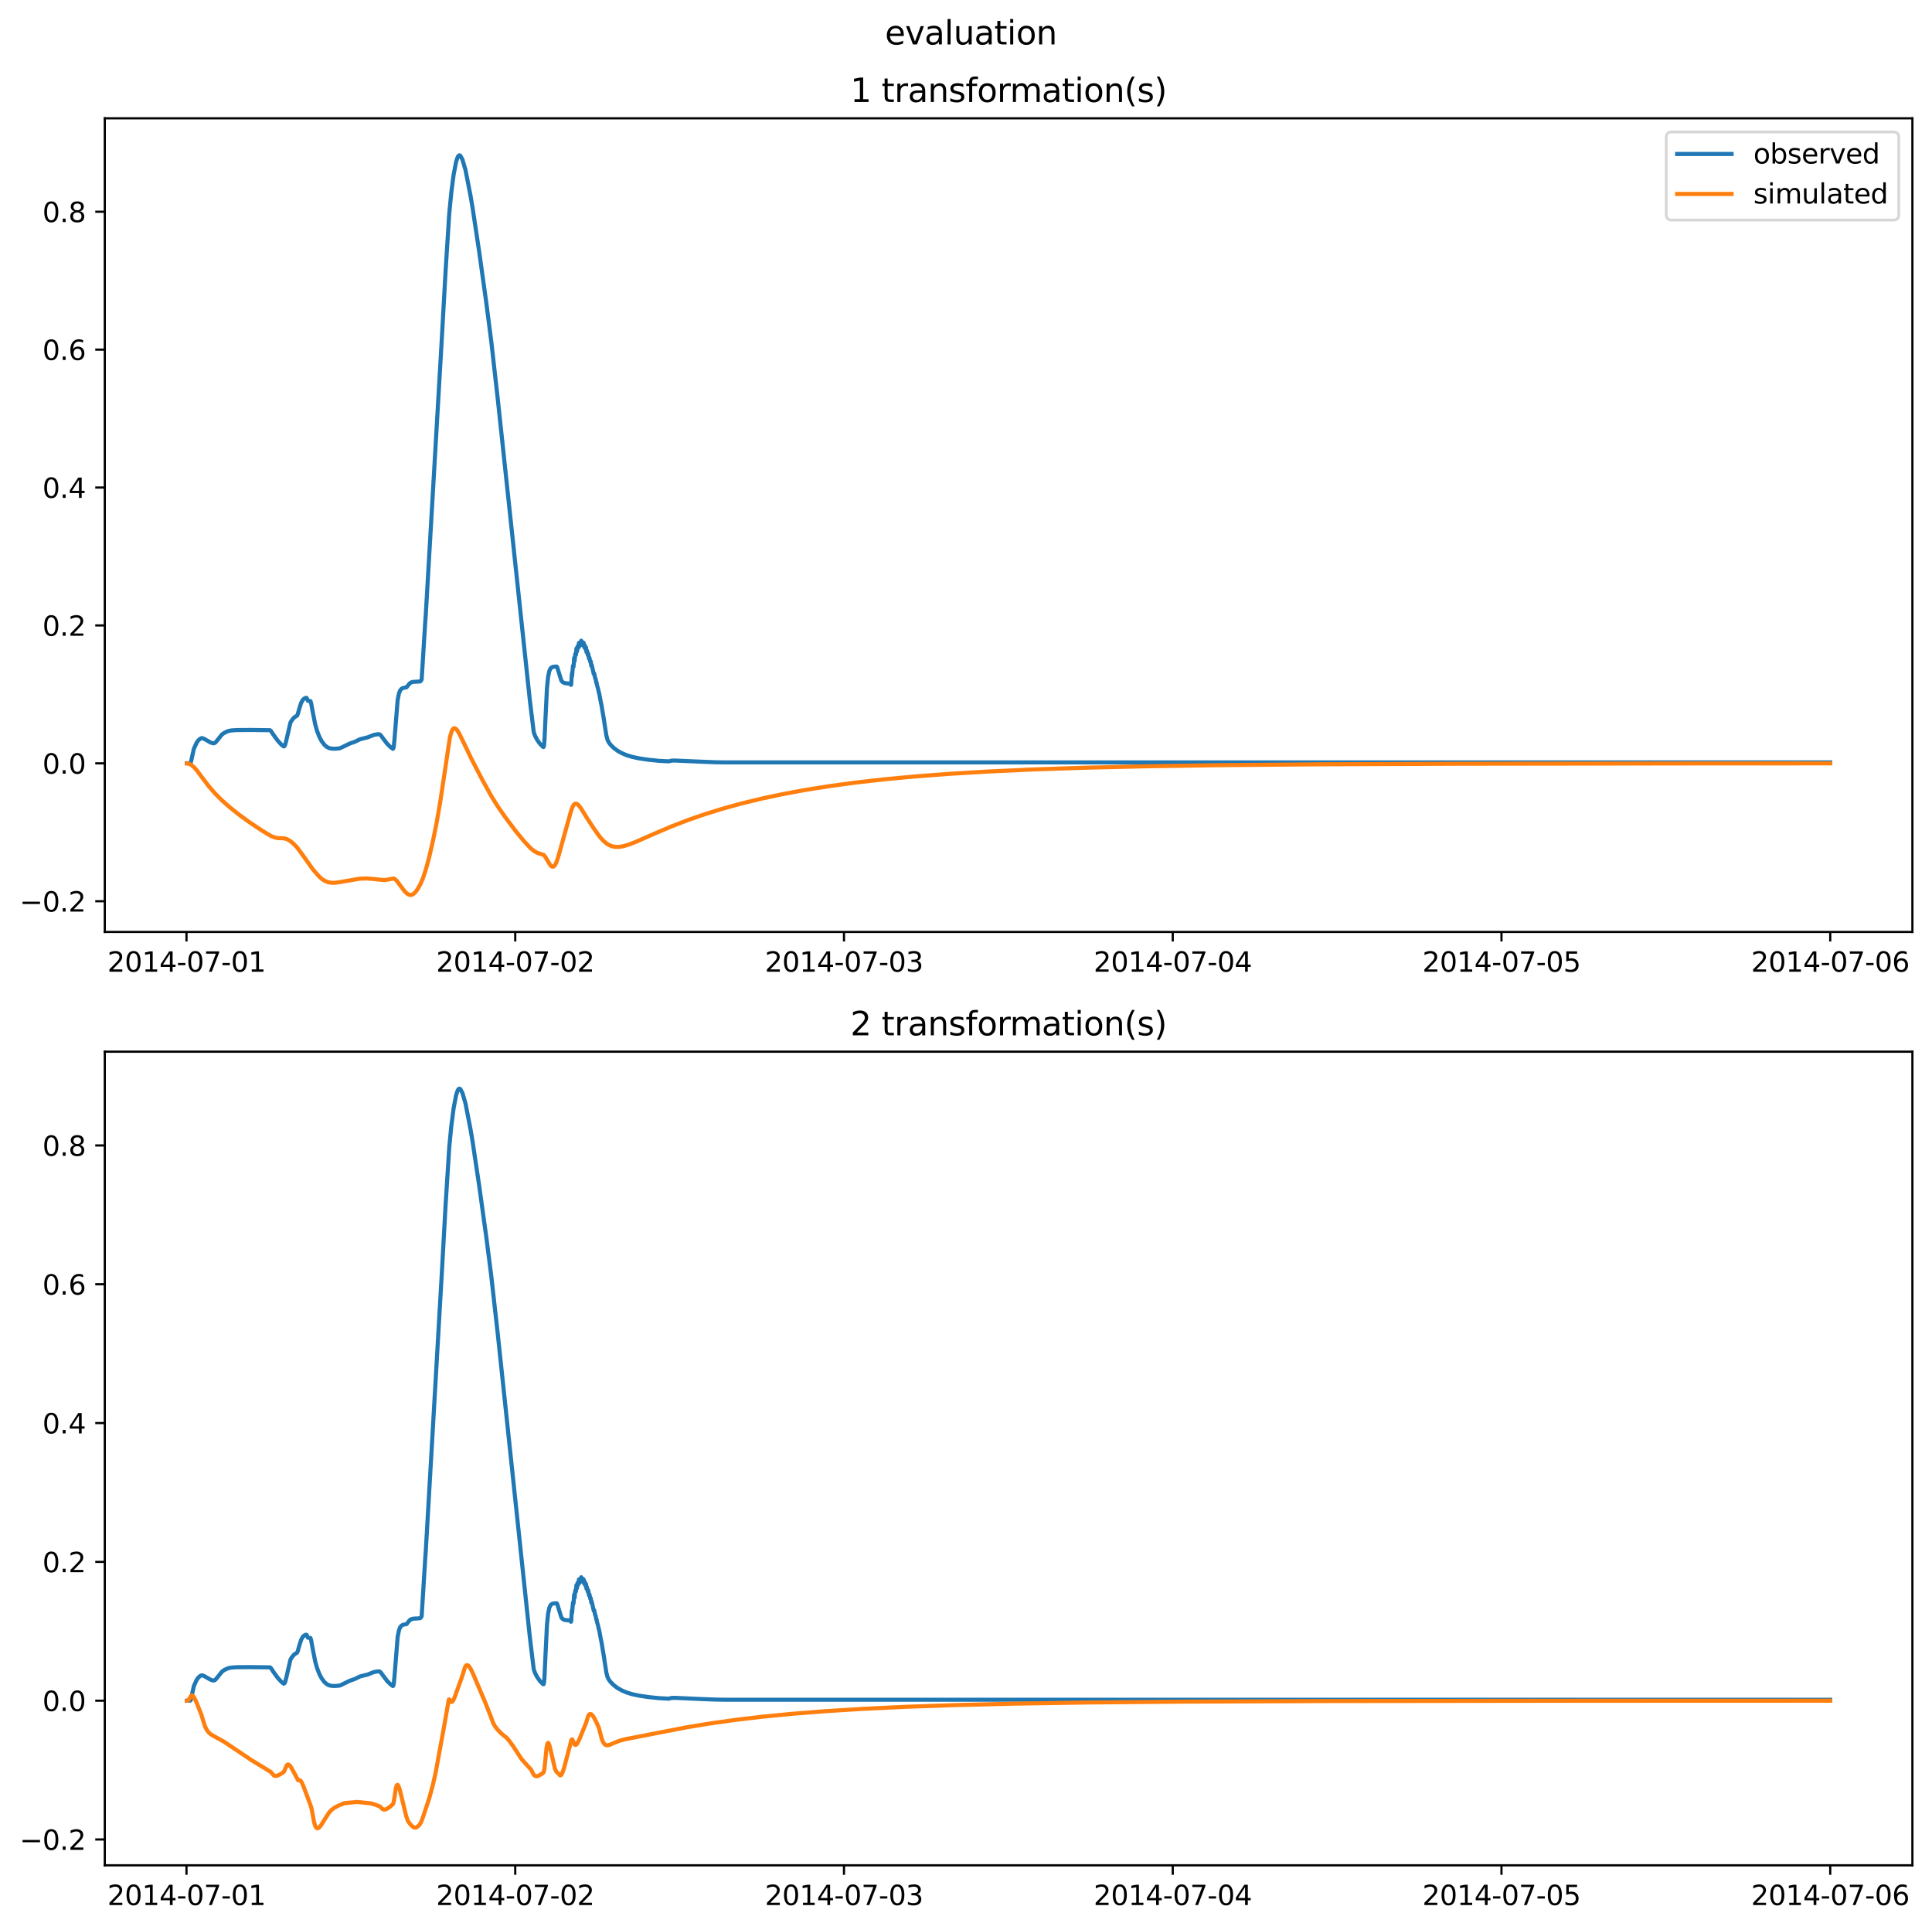 <?xml version="1.0" encoding="utf-8" standalone="no"?>
<!DOCTYPE svg PUBLIC "-//W3C//DTD SVG 1.1//EN"
  "http://www.w3.org/Graphics/SVG/1.1/DTD/svg11.dtd">
<svg xmlns:xlink="http://www.w3.org/1999/xlink" width="709.526pt" height="708.798pt" viewBox="0 0 709.526 708.798" xmlns="http://www.w3.org/2000/svg" version="1.1">
 <defs>
  <style type="text/css">*{stroke-linejoin: round; stroke-linecap: butt}</style>
 </defs>
 <g id="figure_1">
  <g id="patch_1">
   <path d="M -0 708.798 
L 709.526 708.798 
L 709.526 0 
L -0 0 
z
" style="fill: #ffffff"/>
  </g>
  <g id="axes_1">
   <g id="patch_2">
    <path d="M 38.483 342.2 
L 702.326 342.2 
L 702.326 43.44 
L 38.483 43.44 
z
" style="fill: #ffffff"/>
   </g>
   <g id="matplotlib.axis_1">
    <g id="xtick_1">
     <g id="line2d_1">
      <defs>
       <path id="mf26dd6d18d" d="M 0 0 
L 0 3.5 
" style="stroke: #000000; stroke-width: 0.8"/>
      </defs>
      <g>
       <use xlink:href="#mf26dd6d18d" x="68.49" y="342.2" style="stroke: #000000; stroke-width: 0.8"/>
      </g>
     </g>
     <g id="text_1">
      <!-- 2014-07-01 -->
      <g transform="translate(39.432 356.798) scale(0.1 -0.1)">
       <defs>
        <path id="DejaVuSans-32" d="M 1228 531 
L 3431 531 
L 3431 0 
L 469 0 
L 469 531 
Q 828 903 1448 1529 
Q 2069 2156 2228 2338 
Q 2531 2678 2651 2914 
Q 2772 3150 2772 3378 
Q 2772 3750 2511 3984 
Q 2250 4219 1831 4219 
Q 1534 4219 1204 4116 
Q 875 4013 500 3803 
L 500 4441 
Q 881 4594 1212 4672 
Q 1544 4750 1819 4750 
Q 2544 4750 2975 4387 
Q 3406 4025 3406 3419 
Q 3406 3131 3298 2873 
Q 3191 2616 2906 2266 
Q 2828 2175 2409 1742 
Q 1991 1309 1228 531 
z
" transform="scale(0.016)"/>
        <path id="DejaVuSans-30" d="M 2034 4250 
Q 1547 4250 1301 3770 
Q 1056 3291 1056 2328 
Q 1056 1369 1301 889 
Q 1547 409 2034 409 
Q 2525 409 2770 889 
Q 3016 1369 3016 2328 
Q 3016 3291 2770 3770 
Q 2525 4250 2034 4250 
z
M 2034 4750 
Q 2819 4750 3233 4129 
Q 3647 3509 3647 2328 
Q 3647 1150 3233 529 
Q 2819 -91 2034 -91 
Q 1250 -91 836 529 
Q 422 1150 422 2328 
Q 422 3509 836 4129 
Q 1250 4750 2034 4750 
z
" transform="scale(0.016)"/>
        <path id="DejaVuSans-31" d="M 794 531 
L 1825 531 
L 1825 4091 
L 703 3866 
L 703 4441 
L 1819 4666 
L 2450 4666 
L 2450 531 
L 3481 531 
L 3481 0 
L 794 0 
L 794 531 
z
" transform="scale(0.016)"/>
        <path id="DejaVuSans-34" d="M 2419 4116 
L 825 1625 
L 2419 1625 
L 2419 4116 
z
M 2253 4666 
L 3047 4666 
L 3047 1625 
L 3713 1625 
L 3713 1100 
L 3047 1100 
L 3047 0 
L 2419 0 
L 2419 1100 
L 313 1100 
L 313 1709 
L 2253 4666 
z
" transform="scale(0.016)"/>
        <path id="DejaVuSans-2d" d="M 313 2009 
L 1997 2009 
L 1997 1497 
L 313 1497 
L 313 2009 
z
" transform="scale(0.016)"/>
        <path id="DejaVuSans-37" d="M 525 4666 
L 3525 4666 
L 3525 4397 
L 1831 0 
L 1172 0 
L 2766 4134 
L 525 4134 
L 525 4666 
z
" transform="scale(0.016)"/>
       </defs>
       <use xlink:href="#DejaVuSans-32"/>
       <use xlink:href="#DejaVuSans-30" x="63.623"/>
       <use xlink:href="#DejaVuSans-31" x="127.246"/>
       <use xlink:href="#DejaVuSans-34" x="190.869"/>
       <use xlink:href="#DejaVuSans-2d" x="254.492"/>
       <use xlink:href="#DejaVuSans-30" x="290.576"/>
       <use xlink:href="#DejaVuSans-37" x="354.199"/>
       <use xlink:href="#DejaVuSans-2d" x="417.822"/>
       <use xlink:href="#DejaVuSans-30" x="453.906"/>
       <use xlink:href="#DejaVuSans-31" x="517.529"/>
      </g>
     </g>
    </g>
    <g id="xtick_2">
     <g id="line2d_2">
      <g>
       <use xlink:href="#mf26dd6d18d" x="189.222" y="342.2" style="stroke: #000000; stroke-width: 0.8"/>
      </g>
     </g>
     <g id="text_2">
      <!-- 2014-07-02 -->
      <g transform="translate(160.164 356.798) scale(0.1 -0.1)">
       <use xlink:href="#DejaVuSans-32"/>
       <use xlink:href="#DejaVuSans-30" x="63.623"/>
       <use xlink:href="#DejaVuSans-31" x="127.246"/>
       <use xlink:href="#DejaVuSans-34" x="190.869"/>
       <use xlink:href="#DejaVuSans-2d" x="254.492"/>
       <use xlink:href="#DejaVuSans-30" x="290.576"/>
       <use xlink:href="#DejaVuSans-37" x="354.199"/>
       <use xlink:href="#DejaVuSans-2d" x="417.822"/>
       <use xlink:href="#DejaVuSans-30" x="453.906"/>
       <use xlink:href="#DejaVuSans-32" x="517.529"/>
      </g>
     </g>
    </g>
    <g id="xtick_3">
     <g id="line2d_3">
      <g>
       <use xlink:href="#mf26dd6d18d" x="309.955" y="342.2" style="stroke: #000000; stroke-width: 0.8"/>
      </g>
     </g>
     <g id="text_3">
      <!-- 2014-07-03 -->
      <g transform="translate(280.897 356.798) scale(0.1 -0.1)">
       <defs>
        <path id="DejaVuSans-33" d="M 2597 2516 
Q 3050 2419 3304 2112 
Q 3559 1806 3559 1356 
Q 3559 666 3084 287 
Q 2609 -91 1734 -91 
Q 1441 -91 1130 -33 
Q 819 25 488 141 
L 488 750 
Q 750 597 1062 519 
Q 1375 441 1716 441 
Q 2309 441 2620 675 
Q 2931 909 2931 1356 
Q 2931 1769 2642 2001 
Q 2353 2234 1838 2234 
L 1294 2234 
L 1294 2753 
L 1863 2753 
Q 2328 2753 2575 2939 
Q 2822 3125 2822 3475 
Q 2822 3834 2567 4026 
Q 2313 4219 1838 4219 
Q 1578 4219 1281 4162 
Q 984 4106 628 3988 
L 628 4550 
Q 988 4650 1302 4700 
Q 1616 4750 1894 4750 
Q 2613 4750 3031 4423 
Q 3450 4097 3450 3541 
Q 3450 3153 3228 2886 
Q 3006 2619 2597 2516 
z
" transform="scale(0.016)"/>
       </defs>
       <use xlink:href="#DejaVuSans-32"/>
       <use xlink:href="#DejaVuSans-30" x="63.623"/>
       <use xlink:href="#DejaVuSans-31" x="127.246"/>
       <use xlink:href="#DejaVuSans-34" x="190.869"/>
       <use xlink:href="#DejaVuSans-2d" x="254.492"/>
       <use xlink:href="#DejaVuSans-30" x="290.576"/>
       <use xlink:href="#DejaVuSans-37" x="354.199"/>
       <use xlink:href="#DejaVuSans-2d" x="417.822"/>
       <use xlink:href="#DejaVuSans-30" x="453.906"/>
       <use xlink:href="#DejaVuSans-33" x="517.529"/>
      </g>
     </g>
    </g>
    <g id="xtick_4">
     <g id="line2d_4">
      <g>
       <use xlink:href="#mf26dd6d18d" x="430.687" y="342.2" style="stroke: #000000; stroke-width: 0.8"/>
      </g>
     </g>
     <g id="text_4">
      <!-- 2014-07-04 -->
      <g transform="translate(401.629 356.798) scale(0.1 -0.1)">
       <use xlink:href="#DejaVuSans-32"/>
       <use xlink:href="#DejaVuSans-30" x="63.623"/>
       <use xlink:href="#DejaVuSans-31" x="127.246"/>
       <use xlink:href="#DejaVuSans-34" x="190.869"/>
       <use xlink:href="#DejaVuSans-2d" x="254.492"/>
       <use xlink:href="#DejaVuSans-30" x="290.576"/>
       <use xlink:href="#DejaVuSans-37" x="354.199"/>
       <use xlink:href="#DejaVuSans-2d" x="417.822"/>
       <use xlink:href="#DejaVuSans-30" x="453.906"/>
       <use xlink:href="#DejaVuSans-34" x="517.529"/>
      </g>
     </g>
    </g>
    <g id="xtick_5">
     <g id="line2d_5">
      <g>
       <use xlink:href="#mf26dd6d18d" x="551.419" y="342.2" style="stroke: #000000; stroke-width: 0.8"/>
      </g>
     </g>
     <g id="text_5">
      <!-- 2014-07-05 -->
      <g transform="translate(522.362 356.798) scale(0.1 -0.1)">
       <defs>
        <path id="DejaVuSans-35" d="M 691 4666 
L 3169 4666 
L 3169 4134 
L 1269 4134 
L 1269 2991 
Q 1406 3038 1543 3061 
Q 1681 3084 1819 3084 
Q 2600 3084 3056 2656 
Q 3513 2228 3513 1497 
Q 3513 744 3044 326 
Q 2575 -91 1722 -91 
Q 1428 -91 1123 -41 
Q 819 9 494 109 
L 494 744 
Q 775 591 1075 516 
Q 1375 441 1709 441 
Q 2250 441 2565 725 
Q 2881 1009 2881 1497 
Q 2881 1984 2565 2268 
Q 2250 2553 1709 2553 
Q 1456 2553 1204 2497 
Q 953 2441 691 2322 
L 691 4666 
z
" transform="scale(0.016)"/>
       </defs>
       <use xlink:href="#DejaVuSans-32"/>
       <use xlink:href="#DejaVuSans-30" x="63.623"/>
       <use xlink:href="#DejaVuSans-31" x="127.246"/>
       <use xlink:href="#DejaVuSans-34" x="190.869"/>
       <use xlink:href="#DejaVuSans-2d" x="254.492"/>
       <use xlink:href="#DejaVuSans-30" x="290.576"/>
       <use xlink:href="#DejaVuSans-37" x="354.199"/>
       <use xlink:href="#DejaVuSans-2d" x="417.822"/>
       <use xlink:href="#DejaVuSans-30" x="453.906"/>
       <use xlink:href="#DejaVuSans-35" x="517.529"/>
      </g>
     </g>
    </g>
    <g id="xtick_6">
     <g id="line2d_6">
      <g>
       <use xlink:href="#mf26dd6d18d" x="672.152" y="342.2" style="stroke: #000000; stroke-width: 0.8"/>
      </g>
     </g>
     <g id="text_6">
      <!-- 2014-07-06 -->
      <g transform="translate(643.094 356.798) scale(0.1 -0.1)">
       <defs>
        <path id="DejaVuSans-36" d="M 2113 2584 
Q 1688 2584 1439 2293 
Q 1191 2003 1191 1497 
Q 1191 994 1439 701 
Q 1688 409 2113 409 
Q 2538 409 2786 701 
Q 3034 994 3034 1497 
Q 3034 2003 2786 2293 
Q 2538 2584 2113 2584 
z
M 3366 4563 
L 3366 3988 
Q 3128 4100 2886 4159 
Q 2644 4219 2406 4219 
Q 1781 4219 1451 3797 
Q 1122 3375 1075 2522 
Q 1259 2794 1537 2939 
Q 1816 3084 2150 3084 
Q 2853 3084 3261 2657 
Q 3669 2231 3669 1497 
Q 3669 778 3244 343 
Q 2819 -91 2113 -91 
Q 1303 -91 875 529 
Q 447 1150 447 2328 
Q 447 3434 972 4092 
Q 1497 4750 2381 4750 
Q 2619 4750 2861 4703 
Q 3103 4656 3366 4563 
z
" transform="scale(0.016)"/>
       </defs>
       <use xlink:href="#DejaVuSans-32"/>
       <use xlink:href="#DejaVuSans-30" x="63.623"/>
       <use xlink:href="#DejaVuSans-31" x="127.246"/>
       <use xlink:href="#DejaVuSans-34" x="190.869"/>
       <use xlink:href="#DejaVuSans-2d" x="254.492"/>
       <use xlink:href="#DejaVuSans-30" x="290.576"/>
       <use xlink:href="#DejaVuSans-37" x="354.199"/>
       <use xlink:href="#DejaVuSans-2d" x="417.822"/>
       <use xlink:href="#DejaVuSans-30" x="453.906"/>
       <use xlink:href="#DejaVuSans-36" x="517.529"/>
      </g>
     </g>
    </g>
   </g>
   <g id="matplotlib.axis_2">
    <g id="ytick_1">
     <g id="line2d_7">
      <defs>
       <path id="m1db3ca4132" d="M 0 0 
L -3.5 0 
" style="stroke: #000000; stroke-width: 0.8"/>
      </defs>
      <g>
       <use xlink:href="#m1db3ca4132" x="38.483" y="330.927" style="stroke: #000000; stroke-width: 0.8"/>
      </g>
     </g>
     <g id="text_7">
      <!-- −0.2 -->
      <g transform="translate(7.2 334.726) scale(0.1 -0.1)">
       <defs>
        <path id="DejaVuSans-2212" d="M 678 2272 
L 4684 2272 
L 4684 1741 
L 678 1741 
L 678 2272 
z
" transform="scale(0.016)"/>
        <path id="DejaVuSans-2e" d="M 684 794 
L 1344 794 
L 1344 0 
L 684 0 
L 684 794 
z
" transform="scale(0.016)"/>
       </defs>
       <use xlink:href="#DejaVuSans-2212"/>
       <use xlink:href="#DejaVuSans-30" x="83.789"/>
       <use xlink:href="#DejaVuSans-2e" x="147.412"/>
       <use xlink:href="#DejaVuSans-32" x="179.199"/>
      </g>
     </g>
    </g>
    <g id="ytick_2">
     <g id="line2d_8">
      <g>
       <use xlink:href="#m1db3ca4132" x="38.483" y="280.29" style="stroke: #000000; stroke-width: 0.8"/>
      </g>
     </g>
     <g id="text_8">
      <!-- 0.0 -->
      <g transform="translate(15.58 284.089) scale(0.1 -0.1)">
       <use xlink:href="#DejaVuSans-30"/>
       <use xlink:href="#DejaVuSans-2e" x="63.623"/>
       <use xlink:href="#DejaVuSans-30" x="95.41"/>
      </g>
     </g>
    </g>
    <g id="ytick_3">
     <g id="line2d_9">
      <g>
       <use xlink:href="#m1db3ca4132" x="38.483" y="229.653" style="stroke: #000000; stroke-width: 0.8"/>
      </g>
     </g>
     <g id="text_9">
      <!-- 0.2 -->
      <g transform="translate(15.58 233.453) scale(0.1 -0.1)">
       <use xlink:href="#DejaVuSans-30"/>
       <use xlink:href="#DejaVuSans-2e" x="63.623"/>
       <use xlink:href="#DejaVuSans-32" x="95.41"/>
      </g>
     </g>
    </g>
    <g id="ytick_4">
     <g id="line2d_10">
      <g>
       <use xlink:href="#m1db3ca4132" x="38.483" y="179.017" style="stroke: #000000; stroke-width: 0.8"/>
      </g>
     </g>
     <g id="text_10">
      <!-- 0.4 -->
      <g transform="translate(15.58 182.816) scale(0.1 -0.1)">
       <use xlink:href="#DejaVuSans-30"/>
       <use xlink:href="#DejaVuSans-2e" x="63.623"/>
       <use xlink:href="#DejaVuSans-34" x="95.41"/>
      </g>
     </g>
    </g>
    <g id="ytick_5">
     <g id="line2d_11">
      <g>
       <use xlink:href="#m1db3ca4132" x="38.483" y="128.38" style="stroke: #000000; stroke-width: 0.8"/>
      </g>
     </g>
     <g id="text_11">
      <!-- 0.6 -->
      <g transform="translate(15.58 132.179) scale(0.1 -0.1)">
       <use xlink:href="#DejaVuSans-30"/>
       <use xlink:href="#DejaVuSans-2e" x="63.623"/>
       <use xlink:href="#DejaVuSans-36" x="95.41"/>
      </g>
     </g>
    </g>
    <g id="ytick_6">
     <g id="line2d_12">
      <g>
       <use xlink:href="#m1db3ca4132" x="38.483" y="77.743" style="stroke: #000000; stroke-width: 0.8"/>
      </g>
     </g>
     <g id="text_12">
      <!-- 0.8 -->
      <g transform="translate(15.58 81.542) scale(0.1 -0.1)">
       <defs>
        <path id="DejaVuSans-38" d="M 2034 2216 
Q 1584 2216 1326 1975 
Q 1069 1734 1069 1313 
Q 1069 891 1326 650 
Q 1584 409 2034 409 
Q 2484 409 2743 651 
Q 3003 894 3003 1313 
Q 3003 1734 2745 1975 
Q 2488 2216 2034 2216 
z
M 1403 2484 
Q 997 2584 770 2862 
Q 544 3141 544 3541 
Q 544 4100 942 4425 
Q 1341 4750 2034 4750 
Q 2731 4750 3128 4425 
Q 3525 4100 3525 3541 
Q 3525 3141 3298 2862 
Q 3072 2584 2669 2484 
Q 3125 2378 3379 2068 
Q 3634 1759 3634 1313 
Q 3634 634 3220 271 
Q 2806 -91 2034 -91 
Q 1263 -91 848 271 
Q 434 634 434 1313 
Q 434 1759 690 2068 
Q 947 2378 1403 2484 
z
M 1172 3481 
Q 1172 3119 1398 2916 
Q 1625 2713 2034 2713 
Q 2441 2713 2670 2916 
Q 2900 3119 2900 3481 
Q 2900 3844 2670 4047 
Q 2441 4250 2034 4250 
Q 1625 4250 1398 4047 
Q 1172 3844 1172 3481 
z
" transform="scale(0.016)"/>
       </defs>
       <use xlink:href="#DejaVuSans-30"/>
       <use xlink:href="#DejaVuSans-2e" x="63.623"/>
       <use xlink:href="#DejaVuSans-38" x="95.41"/>
      </g>
     </g>
    </g>
   </g>
   <g id="line2d_13">
    <path d="M 68.658 280.29 
L 69.915 280.23 
L 70.083 279.92 
L 70.334 278.876 
L 71.173 275.018 
L 72.179 272.783 
L 72.766 271.929 
L 73.437 271.316 
L 74.023 271.029 
L 74.443 271.059 
L 75.113 271.383 
L 77.461 272.701 
L 78.299 272.938 
L 78.719 272.874 
L 79.138 272.605 
L 79.725 271.929 
L 81.485 269.726 
L 82.324 269.113 
L 83.749 268.452 
L 84.923 268.212 
L 86.935 268.079 
L 92.301 268.043 
L 99.176 268.132 
L 99.595 268.524 
L 100.434 269.824 
L 102.027 271.993 
L 103.368 273.447 
L 104.207 274.085 
L 104.458 273.976 
L 104.71 273.509 
L 105.045 272.297 
L 106.638 265.419 
L 107.057 264.628 
L 107.979 263.495 
L 108.566 263.095 
L 109.069 262.806 
L 109.321 262.313 
L 109.908 260.245 
L 110.578 258.132 
L 111.165 257.055 
L 111.668 256.551 
L 112.255 256.245 
L 112.591 256.247 
L 113.094 257.326 
L 114.016 257.422 
L 114.268 258.237 
L 114.854 261.422 
L 115.777 266.065 
L 116.447 268.385 
L 117.286 270.568 
L 118.124 272.148 
L 119.13 273.485 
L 119.969 274.221 
L 120.807 274.658 
L 121.729 274.877 
L 122.987 274.931 
L 124.664 274.792 
L 125.419 274.486 
L 128.437 273.022 
L 130.281 272.384 
L 132.21 271.45 
L 133.551 271.105 
L 134.976 270.766 
L 137.408 269.815 
L 138.917 269.584 
L 139.42 269.637 
L 139.839 269.984 
L 140.678 271.126 
L 142.187 273.112 
L 143.445 274.34 
L 144.283 274.969 
L 144.451 274.791 
L 144.618 274.076 
L 144.87 271.571 
L 146.044 256.965 
L 146.547 254.509 
L 146.966 253.507 
L 147.385 252.978 
L 147.888 252.662 
L 148.643 252.482 
L 149.313 252.347 
L 149.733 251.814 
L 150.487 250.899 
L 151.074 250.546 
L 151.829 250.367 
L 153.338 250.295 
L 154.344 250.202 
L 154.763 249.675 
L 154.847 249.494 
L 155.015 246.89 
L 156.188 228.108 
L 156.356 225.857 
L 156.775 218.64 
L 162.309 123.42 
L 163.65 99.382 
L 164.992 78.352 
L 165.746 70.65 
L 166.585 64.195 
L 167.507 59.42 
L 167.926 58.103 
L 168.262 57.347 
L 168.513 57.127 
L 168.681 57.024 
L 168.932 57.089 
L 169.1 57.237 
L 169.855 58.661 
L 170.945 62.397 
L 172.789 71.805 
L 173.544 76.248 
L 175.975 92.378 
L 178.658 111.655 
L 180.419 125.367 
L 182.85 146.944 
L 194.588 257.118 
L 196.013 268.838 
L 196.516 270.231 
L 197.355 271.803 
L 198.277 273.084 
L 199.367 274.214 
L 199.619 274.295 
L 199.786 273.709 
L 199.954 271.914 
L 200.289 264.518 
L 200.876 252.614 
L 201.295 248.503 
L 201.715 246.488 
L 202.134 245.529 
L 202.553 245.082 
L 203.14 244.839 
L 204.146 244.742 
L 204.481 244.763 
L 204.649 245.049 
L 206.158 249.936 
L 206.661 250.496 
L 207.332 250.813 
L 208.506 250.958 
L 209.512 251.024 
L 209.68 251.499 
L 209.763 251.367 
L 210.015 247.35 
L 210.099 248.263 
L 210.267 246.251 
L 210.434 244.47 
L 210.602 244.867 
L 210.686 244.17 
L 210.853 241.56 
L 211.021 242.761 
L 211.273 240.082 
L 211.356 240.089 
L 211.524 240.449 
L 211.692 238.122 
L 211.776 238.414 
L 211.86 239.291 
L 211.943 238.947 
L 212.111 237.319 
L 212.195 237.319 
L 212.363 237.922 
L 212.446 237.49 
L 212.614 236.062 
L 212.782 237.335 
L 213.033 235.871 
L 213.285 236.676 
L 213.453 235.26 
L 213.62 236.761 
L 213.704 236.519 
L 213.872 235.741 
L 214.123 236.943 
L 214.207 236.671 
L 214.291 235.984 
L 214.375 236.22 
L 214.542 237.64 
L 214.71 236.863 
L 215.046 238.39 
L 215.213 237.739 
L 215.381 239.457 
L 215.465 239.273 
L 215.549 238.879 
L 215.716 239.639 
L 215.884 240.569 
L 216.052 240.069 
L 216.303 241.849 
L 216.387 241.458 
L 216.471 241.488 
L 216.806 243.124 
L 216.89 242.882 
L 216.974 242.914 
L 217.142 244.513 
L 217.225 244.403 
L 217.309 244.148 
L 218.064 247.526 
L 218.148 247.279 
L 218.232 247.319 
L 218.567 249.038 
L 218.735 249.218 
L 218.986 250.694 
L 219.07 250.526 
L 219.238 251.528 
L 219.489 252.402 
L 219.657 252.961 
L 219.908 254.235 
L 219.992 254.306 
L 220.411 256.52 
L 220.579 257.451 
L 220.831 258.669 
L 220.914 258.988 
L 221.25 261.07 
L 221.837 264.507 
L 222.088 266.296 
L 222.256 267.299 
L 222.675 269.992 
L 223.094 271.629 
L 223.597 272.629 
L 224.268 273.513 
L 225.358 274.583 
L 226.7 275.611 
L 228.209 276.479 
L 230.137 277.299 
L 231.982 277.873 
L 234.665 278.458 
L 238.186 278.974 
L 242.043 279.368 
L 245.648 279.556 
L 246.486 279.318 
L 247.66 279.248 
L 250.511 279.381 
L 257.386 279.679 
L 263.003 279.898 
L 266.357 279.944 
L 281.197 279.944 
L 427.082 279.948 
L 672.152 279.947 
L 672.152 279.947 
" clip-path="url(#pd090cae09d)" style="fill: none; stroke: #1f77b4; stroke-width: 1.5; stroke-linecap: square"/>
   </g>
   <g id="line2d_14">
    <path d="M 68.658 280.29 
L 69.496 280.484 
L 70.251 280.879 
L 71.173 281.638 
L 72.263 282.845 
L 73.856 284.987 
L 76.79 288.849 
L 79.054 291.43 
L 81.485 293.859 
L 84.336 296.385 
L 87.773 299.124 
L 91.798 302.044 
L 96.325 305.054 
L 99.595 307.005 
L 100.937 307.512 
L 102.194 307.755 
L 103.536 307.795 
L 104.458 307.849 
L 105.38 308.119 
L 106.386 308.675 
L 107.56 309.602 
L 108.985 311.027 
L 110.327 312.8 
L 115.022 319.378 
L 117.286 321.939 
L 118.46 322.926 
L 119.55 323.562 
L 120.64 323.953 
L 121.813 324.145 
L 123.155 324.134 
L 124.999 323.863 
L 132.126 322.641 
L 134.725 322.564 
L 136.905 322.733 
L 141.097 323.165 
L 142.438 322.963 
L 144.618 322.572 
L 145.121 322.856 
L 145.792 323.519 
L 146.882 324.997 
L 148.559 327.23 
L 149.565 328.176 
L 150.236 328.534 
L 150.823 328.619 
L 151.41 328.482 
L 151.996 328.126 
L 152.667 327.461 
L 153.506 326.275 
L 154.512 324.409 
L 155.434 322.178 
L 156.44 319.1 
L 157.614 314.747 
L 159.039 308.573 
L 160.381 301.938 
L 161.722 294.13 
L 163.399 282.965 
L 165.243 270.672 
L 165.83 268.627 
L 166.25 267.806 
L 166.669 267.43 
L 167.004 267.393 
L 167.423 267.612 
L 167.926 268.171 
L 168.681 269.407 
L 169.855 271.82 
L 173.292 278.96 
L 177.317 286.688 
L 180.503 292.415 
L 182.934 296.309 
L 185.617 300.151 
L 189.558 305.396 
L 192.324 308.735 
L 194.756 311.35 
L 196.097 312.451 
L 197.271 313.127 
L 198.361 313.512 
L 199.619 313.884 
L 200.122 314.428 
L 200.876 315.652 
L 202.134 317.706 
L 202.637 318.149 
L 203.056 318.245 
L 203.392 318.115 
L 203.811 317.676 
L 204.314 316.725 
L 204.985 314.735 
L 206.41 309.639 
L 209.68 297.899 
L 210.267 296.268 
L 210.77 295.441 
L 211.189 295.12 
L 211.608 295.081 
L 212.027 295.271 
L 212.614 295.821 
L 213.453 296.96 
L 215.549 300.338 
L 218.232 304.442 
L 220.328 307.335 
L 221.669 308.81 
L 222.843 309.787 
L 223.933 310.418 
L 225.023 310.804 
L 226.197 310.984 
L 227.538 310.95 
L 229.047 310.684 
L 230.976 310.108 
L 233.742 309.026 
L 240.114 306.207 
L 246.822 303.362 
L 252.858 301.045 
L 259.063 298.902 
L 265.602 296.882 
L 272.477 294.994 
L 279.772 293.225 
L 287.485 291.586 
L 295.701 290.067 
L 304.589 288.654 
L 314.147 287.361 
L 324.627 286.171 
L 336.113 285.096 
L 348.857 284.132 
L 363.11 283.281 
L 379.376 282.537 
L 398.24 281.903 
L 420.794 281.376 
L 448.629 280.956 
L 485.017 280.641 
L 537.166 280.431 
L 627.464 280.319 
L 672.152 280.303 
L 672.152 280.303 
" clip-path="url(#pd090cae09d)" style="fill: none; stroke: #ff7f0e; stroke-width: 1.5; stroke-linecap: square"/>
   </g>
   <g id="patch_3">
    <path d="M 38.483 342.2 
L 38.483 43.44 
" style="fill: none; stroke: #000000; stroke-width: 0.8; stroke-linejoin: miter; stroke-linecap: square"/>
   </g>
   <g id="patch_4">
    <path d="M 702.326 342.2 
L 702.326 43.44 
" style="fill: none; stroke: #000000; stroke-width: 0.8; stroke-linejoin: miter; stroke-linecap: square"/>
   </g>
   <g id="patch_5">
    <path d="M 38.483 342.2 
L 702.326 342.2 
" style="fill: none; stroke: #000000; stroke-width: 0.8; stroke-linejoin: miter; stroke-linecap: square"/>
   </g>
   <g id="patch_6">
    <path d="M 38.483 43.44 
L 702.326 43.44 
" style="fill: none; stroke: #000000; stroke-width: 0.8; stroke-linejoin: miter; stroke-linecap: square"/>
   </g>
   <g id="text_13">
    <!-- 1 transformation(s) -->
    <g transform="translate(312.29 37.44) scale(0.12 -0.12)">
     <defs>
      <path id="DejaVuSans-20" transform="scale(0.016)"/>
      <path id="DejaVuSans-74" d="M 1172 4494 
L 1172 3500 
L 2356 3500 
L 2356 3053 
L 1172 3053 
L 1172 1153 
Q 1172 725 1289 603 
Q 1406 481 1766 481 
L 2356 481 
L 2356 0 
L 1766 0 
Q 1100 0 847 248 
Q 594 497 594 1153 
L 594 3053 
L 172 3053 
L 172 3500 
L 594 3500 
L 594 4494 
L 1172 4494 
z
" transform="scale(0.016)"/>
      <path id="DejaVuSans-72" d="M 2631 2963 
Q 2534 3019 2420 3045 
Q 2306 3072 2169 3072 
Q 1681 3072 1420 2755 
Q 1159 2438 1159 1844 
L 1159 0 
L 581 0 
L 581 3500 
L 1159 3500 
L 1159 2956 
Q 1341 3275 1631 3429 
Q 1922 3584 2338 3584 
Q 2397 3584 2469 3576 
Q 2541 3569 2628 3553 
L 2631 2963 
z
" transform="scale(0.016)"/>
      <path id="DejaVuSans-61" d="M 2194 1759 
Q 1497 1759 1228 1600 
Q 959 1441 959 1056 
Q 959 750 1161 570 
Q 1363 391 1709 391 
Q 2188 391 2477 730 
Q 2766 1069 2766 1631 
L 2766 1759 
L 2194 1759 
z
M 3341 1997 
L 3341 0 
L 2766 0 
L 2766 531 
Q 2569 213 2275 61 
Q 1981 -91 1556 -91 
Q 1019 -91 701 211 
Q 384 513 384 1019 
Q 384 1609 779 1909 
Q 1175 2209 1959 2209 
L 2766 2209 
L 2766 2266 
Q 2766 2663 2505 2880 
Q 2244 3097 1772 3097 
Q 1472 3097 1187 3025 
Q 903 2953 641 2809 
L 641 3341 
Q 956 3463 1253 3523 
Q 1550 3584 1831 3584 
Q 2591 3584 2966 3190 
Q 3341 2797 3341 1997 
z
" transform="scale(0.016)"/>
      <path id="DejaVuSans-6e" d="M 3513 2113 
L 3513 0 
L 2938 0 
L 2938 2094 
Q 2938 2591 2744 2837 
Q 2550 3084 2163 3084 
Q 1697 3084 1428 2787 
Q 1159 2491 1159 1978 
L 1159 0 
L 581 0 
L 581 3500 
L 1159 3500 
L 1159 2956 
Q 1366 3272 1645 3428 
Q 1925 3584 2291 3584 
Q 2894 3584 3203 3211 
Q 3513 2838 3513 2113 
z
" transform="scale(0.016)"/>
      <path id="DejaVuSans-73" d="M 2834 3397 
L 2834 2853 
Q 2591 2978 2328 3040 
Q 2066 3103 1784 3103 
Q 1356 3103 1142 2972 
Q 928 2841 928 2578 
Q 928 2378 1081 2264 
Q 1234 2150 1697 2047 
L 1894 2003 
Q 2506 1872 2764 1633 
Q 3022 1394 3022 966 
Q 3022 478 2636 193 
Q 2250 -91 1575 -91 
Q 1294 -91 989 -36 
Q 684 19 347 128 
L 347 722 
Q 666 556 975 473 
Q 1284 391 1588 391 
Q 1994 391 2212 530 
Q 2431 669 2431 922 
Q 2431 1156 2273 1281 
Q 2116 1406 1581 1522 
L 1381 1569 
Q 847 1681 609 1914 
Q 372 2147 372 2553 
Q 372 3047 722 3315 
Q 1072 3584 1716 3584 
Q 2034 3584 2315 3537 
Q 2597 3491 2834 3397 
z
" transform="scale(0.016)"/>
      <path id="DejaVuSans-66" d="M 2375 4863 
L 2375 4384 
L 1825 4384 
Q 1516 4384 1395 4259 
Q 1275 4134 1275 3809 
L 1275 3500 
L 2222 3500 
L 2222 3053 
L 1275 3053 
L 1275 0 
L 697 0 
L 697 3053 
L 147 3053 
L 147 3500 
L 697 3500 
L 697 3744 
Q 697 4328 969 4595 
Q 1241 4863 1831 4863 
L 2375 4863 
z
" transform="scale(0.016)"/>
      <path id="DejaVuSans-6f" d="M 1959 3097 
Q 1497 3097 1228 2736 
Q 959 2375 959 1747 
Q 959 1119 1226 758 
Q 1494 397 1959 397 
Q 2419 397 2687 759 
Q 2956 1122 2956 1747 
Q 2956 2369 2687 2733 
Q 2419 3097 1959 3097 
z
M 1959 3584 
Q 2709 3584 3137 3096 
Q 3566 2609 3566 1747 
Q 3566 888 3137 398 
Q 2709 -91 1959 -91 
Q 1206 -91 779 398 
Q 353 888 353 1747 
Q 353 2609 779 3096 
Q 1206 3584 1959 3584 
z
" transform="scale(0.016)"/>
      <path id="DejaVuSans-6d" d="M 3328 2828 
Q 3544 3216 3844 3400 
Q 4144 3584 4550 3584 
Q 5097 3584 5394 3201 
Q 5691 2819 5691 2113 
L 5691 0 
L 5113 0 
L 5113 2094 
Q 5113 2597 4934 2840 
Q 4756 3084 4391 3084 
Q 3944 3084 3684 2787 
Q 3425 2491 3425 1978 
L 3425 0 
L 2847 0 
L 2847 2094 
Q 2847 2600 2669 2842 
Q 2491 3084 2119 3084 
Q 1678 3084 1418 2786 
Q 1159 2488 1159 1978 
L 1159 0 
L 581 0 
L 581 3500 
L 1159 3500 
L 1159 2956 
Q 1356 3278 1631 3431 
Q 1906 3584 2284 3584 
Q 2666 3584 2933 3390 
Q 3200 3197 3328 2828 
z
" transform="scale(0.016)"/>
      <path id="DejaVuSans-69" d="M 603 3500 
L 1178 3500 
L 1178 0 
L 603 0 
L 603 3500 
z
M 603 4863 
L 1178 4863 
L 1178 4134 
L 603 4134 
L 603 4863 
z
" transform="scale(0.016)"/>
      <path id="DejaVuSans-28" d="M 1984 4856 
Q 1566 4138 1362 3434 
Q 1159 2731 1159 2009 
Q 1159 1288 1364 580 
Q 1569 -128 1984 -844 
L 1484 -844 
Q 1016 -109 783 600 
Q 550 1309 550 2009 
Q 550 2706 781 3412 
Q 1013 4119 1484 4856 
L 1984 4856 
z
" transform="scale(0.016)"/>
      <path id="DejaVuSans-29" d="M 513 4856 
L 1013 4856 
Q 1481 4119 1714 3412 
Q 1947 2706 1947 2009 
Q 1947 1309 1714 600 
Q 1481 -109 1013 -844 
L 513 -844 
Q 928 -128 1133 580 
Q 1338 1288 1338 2009 
Q 1338 2731 1133 3434 
Q 928 4138 513 4856 
z
" transform="scale(0.016)"/>
     </defs>
     <use xlink:href="#DejaVuSans-31"/>
     <use xlink:href="#DejaVuSans-20" x="63.623"/>
     <use xlink:href="#DejaVuSans-74" x="95.41"/>
     <use xlink:href="#DejaVuSans-72" x="134.619"/>
     <use xlink:href="#DejaVuSans-61" x="175.732"/>
     <use xlink:href="#DejaVuSans-6e" x="237.012"/>
     <use xlink:href="#DejaVuSans-73" x="300.391"/>
     <use xlink:href="#DejaVuSans-66" x="352.49"/>
     <use xlink:href="#DejaVuSans-6f" x="387.695"/>
     <use xlink:href="#DejaVuSans-72" x="448.877"/>
     <use xlink:href="#DejaVuSans-6d" x="488.24"/>
     <use xlink:href="#DejaVuSans-61" x="585.652"/>
     <use xlink:href="#DejaVuSans-74" x="646.932"/>
     <use xlink:href="#DejaVuSans-69" x="686.141"/>
     <use xlink:href="#DejaVuSans-6f" x="713.924"/>
     <use xlink:href="#DejaVuSans-6e" x="775.105"/>
     <use xlink:href="#DejaVuSans-28" x="838.484"/>
     <use xlink:href="#DejaVuSans-73" x="877.498"/>
     <use xlink:href="#DejaVuSans-29" x="929.598"/>
    </g>
   </g>
   <g id="legend_1">
    <g id="patch_7">
     <path d="M 613.933 80.796 
L 695.326 80.796 
Q 697.326 80.796 697.326 78.796 
L 697.326 50.44 
Q 697.326 48.44 695.326 48.44 
L 613.933 48.44 
Q 611.933 48.44 611.933 50.44 
L 611.933 78.796 
Q 611.933 80.796 613.933 80.796 
z
" style="fill: #ffffff; opacity: 0.8; stroke: #cccccc; stroke-linejoin: miter"/>
    </g>
    <g id="line2d_15">
     <path d="M 615.933 56.538 
L 625.933 56.538 
L 635.933 56.538 
" style="fill: none; stroke: #1f77b4; stroke-width: 1.5; stroke-linecap: square"/>
    </g>
    <g id="text_14">
     <!-- observed -->
     <g transform="translate(643.933 60.038) scale(0.1 -0.1)">
      <defs>
       <path id="DejaVuSans-62" d="M 3116 1747 
Q 3116 2381 2855 2742 
Q 2594 3103 2138 3103 
Q 1681 3103 1420 2742 
Q 1159 2381 1159 1747 
Q 1159 1113 1420 752 
Q 1681 391 2138 391 
Q 2594 391 2855 752 
Q 3116 1113 3116 1747 
z
M 1159 2969 
Q 1341 3281 1617 3432 
Q 1894 3584 2278 3584 
Q 2916 3584 3314 3078 
Q 3713 2572 3713 1747 
Q 3713 922 3314 415 
Q 2916 -91 2278 -91 
Q 1894 -91 1617 61 
Q 1341 213 1159 525 
L 1159 0 
L 581 0 
L 581 4863 
L 1159 4863 
L 1159 2969 
z
" transform="scale(0.016)"/>
       <path id="DejaVuSans-65" d="M 3597 1894 
L 3597 1613 
L 953 1613 
Q 991 1019 1311 708 
Q 1631 397 2203 397 
Q 2534 397 2845 478 
Q 3156 559 3463 722 
L 3463 178 
Q 3153 47 2828 -22 
Q 2503 -91 2169 -91 
Q 1331 -91 842 396 
Q 353 884 353 1716 
Q 353 2575 817 3079 
Q 1281 3584 2069 3584 
Q 2775 3584 3186 3129 
Q 3597 2675 3597 1894 
z
M 3022 2063 
Q 3016 2534 2758 2815 
Q 2500 3097 2075 3097 
Q 1594 3097 1305 2825 
Q 1016 2553 972 2059 
L 3022 2063 
z
" transform="scale(0.016)"/>
       <path id="DejaVuSans-76" d="M 191 3500 
L 800 3500 
L 1894 563 
L 2988 3500 
L 3597 3500 
L 2284 0 
L 1503 0 
L 191 3500 
z
" transform="scale(0.016)"/>
       <path id="DejaVuSans-64" d="M 2906 2969 
L 2906 4863 
L 3481 4863 
L 3481 0 
L 2906 0 
L 2906 525 
Q 2725 213 2448 61 
Q 2172 -91 1784 -91 
Q 1150 -91 751 415 
Q 353 922 353 1747 
Q 353 2572 751 3078 
Q 1150 3584 1784 3584 
Q 2172 3584 2448 3432 
Q 2725 3281 2906 2969 
z
M 947 1747 
Q 947 1113 1208 752 
Q 1469 391 1925 391 
Q 2381 391 2643 752 
Q 2906 1113 2906 1747 
Q 2906 2381 2643 2742 
Q 2381 3103 1925 3103 
Q 1469 3103 1208 2742 
Q 947 2381 947 1747 
z
" transform="scale(0.016)"/>
      </defs>
      <use xlink:href="#DejaVuSans-6f"/>
      <use xlink:href="#DejaVuSans-62" x="61.182"/>
      <use xlink:href="#DejaVuSans-73" x="124.658"/>
      <use xlink:href="#DejaVuSans-65" x="176.758"/>
      <use xlink:href="#DejaVuSans-72" x="238.281"/>
      <use xlink:href="#DejaVuSans-76" x="279.395"/>
      <use xlink:href="#DejaVuSans-65" x="338.574"/>
      <use xlink:href="#DejaVuSans-64" x="400.098"/>
     </g>
    </g>
    <g id="line2d_16">
     <path d="M 615.933 71.217 
L 625.933 71.217 
L 635.933 71.217 
" style="fill: none; stroke: #ff7f0e; stroke-width: 1.5; stroke-linecap: square"/>
    </g>
    <g id="text_15">
     <!-- simulated -->
     <g transform="translate(643.933 74.717) scale(0.1 -0.1)">
      <defs>
       <path id="DejaVuSans-75" d="M 544 1381 
L 544 3500 
L 1119 3500 
L 1119 1403 
Q 1119 906 1312 657 
Q 1506 409 1894 409 
Q 2359 409 2629 706 
Q 2900 1003 2900 1516 
L 2900 3500 
L 3475 3500 
L 3475 0 
L 2900 0 
L 2900 538 
Q 2691 219 2414 64 
Q 2138 -91 1772 -91 
Q 1169 -91 856 284 
Q 544 659 544 1381 
z
M 1991 3584 
L 1991 3584 
z
" transform="scale(0.016)"/>
       <path id="DejaVuSans-6c" d="M 603 4863 
L 1178 4863 
L 1178 0 
L 603 0 
L 603 4863 
z
" transform="scale(0.016)"/>
      </defs>
      <use xlink:href="#DejaVuSans-73"/>
      <use xlink:href="#DejaVuSans-69" x="52.1"/>
      <use xlink:href="#DejaVuSans-6d" x="79.883"/>
      <use xlink:href="#DejaVuSans-75" x="177.295"/>
      <use xlink:href="#DejaVuSans-6c" x="240.674"/>
      <use xlink:href="#DejaVuSans-61" x="268.457"/>
      <use xlink:href="#DejaVuSans-74" x="329.736"/>
      <use xlink:href="#DejaVuSans-65" x="368.945"/>
      <use xlink:href="#DejaVuSans-64" x="430.469"/>
     </g>
    </g>
   </g>
  </g>
  <g id="axes_2">
   <g id="patch_8">
    <path d="M 38.483 684.92 
L 702.326 684.92 
L 702.326 386.16 
L 38.483 386.16 
z
" style="fill: #ffffff"/>
   </g>
   <g id="matplotlib.axis_3">
    <g id="xtick_7">
     <g id="line2d_17">
      <g>
       <use xlink:href="#mf26dd6d18d" x="68.49" y="684.92" style="stroke: #000000; stroke-width: 0.8"/>
      </g>
     </g>
     <g id="text_16">
      <!-- 2014-07-01 -->
      <g transform="translate(39.432 699.518) scale(0.1 -0.1)">
       <use xlink:href="#DejaVuSans-32"/>
       <use xlink:href="#DejaVuSans-30" x="63.623"/>
       <use xlink:href="#DejaVuSans-31" x="127.246"/>
       <use xlink:href="#DejaVuSans-34" x="190.869"/>
       <use xlink:href="#DejaVuSans-2d" x="254.492"/>
       <use xlink:href="#DejaVuSans-30" x="290.576"/>
       <use xlink:href="#DejaVuSans-37" x="354.199"/>
       <use xlink:href="#DejaVuSans-2d" x="417.822"/>
       <use xlink:href="#DejaVuSans-30" x="453.906"/>
       <use xlink:href="#DejaVuSans-31" x="517.529"/>
      </g>
     </g>
    </g>
    <g id="xtick_8">
     <g id="line2d_18">
      <g>
       <use xlink:href="#mf26dd6d18d" x="189.222" y="684.92" style="stroke: #000000; stroke-width: 0.8"/>
      </g>
     </g>
     <g id="text_17">
      <!-- 2014-07-02 -->
      <g transform="translate(160.164 699.518) scale(0.1 -0.1)">
       <use xlink:href="#DejaVuSans-32"/>
       <use xlink:href="#DejaVuSans-30" x="63.623"/>
       <use xlink:href="#DejaVuSans-31" x="127.246"/>
       <use xlink:href="#DejaVuSans-34" x="190.869"/>
       <use xlink:href="#DejaVuSans-2d" x="254.492"/>
       <use xlink:href="#DejaVuSans-30" x="290.576"/>
       <use xlink:href="#DejaVuSans-37" x="354.199"/>
       <use xlink:href="#DejaVuSans-2d" x="417.822"/>
       <use xlink:href="#DejaVuSans-30" x="453.906"/>
       <use xlink:href="#DejaVuSans-32" x="517.529"/>
      </g>
     </g>
    </g>
    <g id="xtick_9">
     <g id="line2d_19">
      <g>
       <use xlink:href="#mf26dd6d18d" x="309.955" y="684.92" style="stroke: #000000; stroke-width: 0.8"/>
      </g>
     </g>
     <g id="text_18">
      <!-- 2014-07-03 -->
      <g transform="translate(280.897 699.518) scale(0.1 -0.1)">
       <use xlink:href="#DejaVuSans-32"/>
       <use xlink:href="#DejaVuSans-30" x="63.623"/>
       <use xlink:href="#DejaVuSans-31" x="127.246"/>
       <use xlink:href="#DejaVuSans-34" x="190.869"/>
       <use xlink:href="#DejaVuSans-2d" x="254.492"/>
       <use xlink:href="#DejaVuSans-30" x="290.576"/>
       <use xlink:href="#DejaVuSans-37" x="354.199"/>
       <use xlink:href="#DejaVuSans-2d" x="417.822"/>
       <use xlink:href="#DejaVuSans-30" x="453.906"/>
       <use xlink:href="#DejaVuSans-33" x="517.529"/>
      </g>
     </g>
    </g>
    <g id="xtick_10">
     <g id="line2d_20">
      <g>
       <use xlink:href="#mf26dd6d18d" x="430.687" y="684.92" style="stroke: #000000; stroke-width: 0.8"/>
      </g>
     </g>
     <g id="text_19">
      <!-- 2014-07-04 -->
      <g transform="translate(401.629 699.518) scale(0.1 -0.1)">
       <use xlink:href="#DejaVuSans-32"/>
       <use xlink:href="#DejaVuSans-30" x="63.623"/>
       <use xlink:href="#DejaVuSans-31" x="127.246"/>
       <use xlink:href="#DejaVuSans-34" x="190.869"/>
       <use xlink:href="#DejaVuSans-2d" x="254.492"/>
       <use xlink:href="#DejaVuSans-30" x="290.576"/>
       <use xlink:href="#DejaVuSans-37" x="354.199"/>
       <use xlink:href="#DejaVuSans-2d" x="417.822"/>
       <use xlink:href="#DejaVuSans-30" x="453.906"/>
       <use xlink:href="#DejaVuSans-34" x="517.529"/>
      </g>
     </g>
    </g>
    <g id="xtick_11">
     <g id="line2d_21">
      <g>
       <use xlink:href="#mf26dd6d18d" x="551.419" y="684.92" style="stroke: #000000; stroke-width: 0.8"/>
      </g>
     </g>
     <g id="text_20">
      <!-- 2014-07-05 -->
      <g transform="translate(522.362 699.518) scale(0.1 -0.1)">
       <use xlink:href="#DejaVuSans-32"/>
       <use xlink:href="#DejaVuSans-30" x="63.623"/>
       <use xlink:href="#DejaVuSans-31" x="127.246"/>
       <use xlink:href="#DejaVuSans-34" x="190.869"/>
       <use xlink:href="#DejaVuSans-2d" x="254.492"/>
       <use xlink:href="#DejaVuSans-30" x="290.576"/>
       <use xlink:href="#DejaVuSans-37" x="354.199"/>
       <use xlink:href="#DejaVuSans-2d" x="417.822"/>
       <use xlink:href="#DejaVuSans-30" x="453.906"/>
       <use xlink:href="#DejaVuSans-35" x="517.529"/>
      </g>
     </g>
    </g>
    <g id="xtick_12">
     <g id="line2d_22">
      <g>
       <use xlink:href="#mf26dd6d18d" x="672.152" y="684.92" style="stroke: #000000; stroke-width: 0.8"/>
      </g>
     </g>
     <g id="text_21">
      <!-- 2014-07-06 -->
      <g transform="translate(643.094 699.518) scale(0.1 -0.1)">
       <use xlink:href="#DejaVuSans-32"/>
       <use xlink:href="#DejaVuSans-30" x="63.623"/>
       <use xlink:href="#DejaVuSans-31" x="127.246"/>
       <use xlink:href="#DejaVuSans-34" x="190.869"/>
       <use xlink:href="#DejaVuSans-2d" x="254.492"/>
       <use xlink:href="#DejaVuSans-30" x="290.576"/>
       <use xlink:href="#DejaVuSans-37" x="354.199"/>
       <use xlink:href="#DejaVuSans-2d" x="417.822"/>
       <use xlink:href="#DejaVuSans-30" x="453.906"/>
       <use xlink:href="#DejaVuSans-36" x="517.529"/>
      </g>
     </g>
    </g>
   </g>
   <g id="matplotlib.axis_4">
    <g id="ytick_7">
     <g id="line2d_23">
      <g>
       <use xlink:href="#m1db3ca4132" x="38.483" y="675.441" style="stroke: #000000; stroke-width: 0.8"/>
      </g>
     </g>
     <g id="text_22">
      <!-- −0.2 -->
      <g transform="translate(7.2 679.24) scale(0.1 -0.1)">
       <use xlink:href="#DejaVuSans-2212"/>
       <use xlink:href="#DejaVuSans-30" x="83.789"/>
       <use xlink:href="#DejaVuSans-2e" x="147.412"/>
       <use xlink:href="#DejaVuSans-32" x="179.199"/>
      </g>
     </g>
    </g>
    <g id="ytick_8">
     <g id="line2d_24">
      <g>
       <use xlink:href="#m1db3ca4132" x="38.483" y="624.473" style="stroke: #000000; stroke-width: 0.8"/>
      </g>
     </g>
     <g id="text_23">
      <!-- 0.0 -->
      <g transform="translate(15.58 628.272) scale(0.1 -0.1)">
       <use xlink:href="#DejaVuSans-30"/>
       <use xlink:href="#DejaVuSans-2e" x="63.623"/>
       <use xlink:href="#DejaVuSans-30" x="95.41"/>
      </g>
     </g>
    </g>
    <g id="ytick_9">
     <g id="line2d_25">
      <g>
       <use xlink:href="#m1db3ca4132" x="38.483" y="573.504" style="stroke: #000000; stroke-width: 0.8"/>
      </g>
     </g>
     <g id="text_24">
      <!-- 0.2 -->
      <g transform="translate(15.58 577.304) scale(0.1 -0.1)">
       <use xlink:href="#DejaVuSans-30"/>
       <use xlink:href="#DejaVuSans-2e" x="63.623"/>
       <use xlink:href="#DejaVuSans-32" x="95.41"/>
      </g>
     </g>
    </g>
    <g id="ytick_10">
     <g id="line2d_26">
      <g>
       <use xlink:href="#m1db3ca4132" x="38.483" y="522.536" style="stroke: #000000; stroke-width: 0.8"/>
      </g>
     </g>
     <g id="text_25">
      <!-- 0.4 -->
      <g transform="translate(15.58 526.335) scale(0.1 -0.1)">
       <use xlink:href="#DejaVuSans-30"/>
       <use xlink:href="#DejaVuSans-2e" x="63.623"/>
       <use xlink:href="#DejaVuSans-34" x="95.41"/>
      </g>
     </g>
    </g>
    <g id="ytick_11">
     <g id="line2d_27">
      <g>
       <use xlink:href="#m1db3ca4132" x="38.483" y="471.567" style="stroke: #000000; stroke-width: 0.8"/>
      </g>
     </g>
     <g id="text_26">
      <!-- 0.6 -->
      <g transform="translate(15.58 475.367) scale(0.1 -0.1)">
       <use xlink:href="#DejaVuSans-30"/>
       <use xlink:href="#DejaVuSans-2e" x="63.623"/>
       <use xlink:href="#DejaVuSans-36" x="95.41"/>
      </g>
     </g>
    </g>
    <g id="ytick_12">
     <g id="line2d_28">
      <g>
       <use xlink:href="#m1db3ca4132" x="38.483" y="420.599" style="stroke: #000000; stroke-width: 0.8"/>
      </g>
     </g>
     <g id="text_27">
      <!-- 0.8 -->
      <g transform="translate(15.58 424.398) scale(0.1 -0.1)">
       <use xlink:href="#DejaVuSans-30"/>
       <use xlink:href="#DejaVuSans-2e" x="63.623"/>
       <use xlink:href="#DejaVuSans-38" x="95.41"/>
      </g>
     </g>
    </g>
   </g>
   <g id="line2d_29">
    <path d="M 68.658 624.473 
L 69.915 624.413 
L 70.083 624.101 
L 70.334 623.05 
L 71.173 619.166 
L 72.179 616.917 
L 72.766 616.057 
L 73.437 615.44 
L 74.023 615.151 
L 74.443 615.181 
L 75.113 615.508 
L 77.461 616.833 
L 78.299 617.073 
L 78.719 617.008 
L 79.138 616.737 
L 79.725 616.057 
L 81.485 613.839 
L 82.324 613.223 
L 83.749 612.557 
L 84.923 612.315 
L 86.851 612.184 
L 91.966 612.146 
L 99.176 612.235 
L 99.595 612.629 
L 100.434 613.938 
L 102.027 616.121 
L 103.368 617.585 
L 104.207 618.227 
L 104.458 618.117 
L 104.71 617.648 
L 105.045 616.427 
L 106.638 609.504 
L 107.057 608.708 
L 107.979 607.568 
L 108.566 607.165 
L 109.069 606.875 
L 109.321 606.378 
L 109.908 604.296 
L 110.578 602.17 
L 111.165 601.085 
L 111.668 600.579 
L 112.255 600.27 
L 112.591 600.272 
L 113.094 601.358 
L 114.016 601.455 
L 114.268 602.275 
L 114.854 605.481 
L 115.777 610.155 
L 116.447 612.489 
L 117.286 614.687 
L 118.124 616.278 
L 119.13 617.623 
L 119.969 618.364 
L 120.807 618.803 
L 121.729 619.024 
L 122.987 619.079 
L 124.664 618.938 
L 125.419 618.63 
L 128.437 617.157 
L 130.281 616.515 
L 132.21 615.575 
L 133.551 615.227 
L 134.976 614.887 
L 137.408 613.929 
L 138.917 613.697 
L 139.42 613.749 
L 139.839 614.099 
L 140.678 615.249 
L 142.187 617.248 
L 143.445 618.483 
L 144.283 619.116 
L 144.451 618.938 
L 144.618 618.218 
L 144.87 615.696 
L 146.044 600.995 
L 146.547 598.522 
L 146.966 597.515 
L 147.385 596.981 
L 147.888 596.663 
L 148.643 596.482 
L 149.313 596.346 
L 149.733 595.81 
L 150.487 594.889 
L 151.074 594.534 
L 151.829 594.353 
L 153.338 594.281 
L 154.344 594.188 
L 154.763 593.657 
L 154.847 593.475 
L 155.015 590.854 
L 156.188 571.949 
L 156.356 569.683 
L 156.775 562.419 
L 162.309 466.575 
L 163.65 442.38 
L 164.992 421.212 
L 165.746 413.459 
L 166.585 406.962 
L 167.507 402.155 
L 167.926 400.83 
L 168.262 400.069 
L 168.513 399.848 
L 168.681 399.744 
L 168.932 399.809 
L 169.1 399.958 
L 169.855 401.392 
L 170.945 405.152 
L 172.789 414.622 
L 173.544 419.094 
L 175.975 435.33 
L 178.658 454.733 
L 180.419 468.535 
L 182.85 490.253 
L 194.588 601.149 
L 196.013 612.946 
L 196.516 614.348 
L 197.355 615.931 
L 198.277 617.219 
L 199.367 618.357 
L 199.619 618.439 
L 199.786 617.848 
L 199.954 616.041 
L 200.289 608.597 
L 200.876 596.615 
L 201.295 592.478 
L 201.715 590.45 
L 202.134 589.484 
L 202.553 589.034 
L 203.14 588.79 
L 204.146 588.692 
L 204.481 588.713 
L 204.649 589.001 
L 206.158 593.92 
L 206.661 594.484 
L 207.332 594.803 
L 208.506 594.949 
L 209.512 595.015 
L 209.68 595.493 
L 209.763 595.36 
L 210.015 591.316 
L 210.099 592.236 
L 210.267 590.21 
L 210.434 588.418 
L 210.602 588.818 
L 210.686 588.116 
L 210.853 585.489 
L 211.021 586.698 
L 211.273 584.001 
L 211.356 584.009 
L 211.524 584.371 
L 211.692 582.029 
L 211.776 582.322 
L 211.86 583.205 
L 211.943 582.859 
L 212.111 581.22 
L 212.195 581.22 
L 212.363 581.827 
L 212.446 581.393 
L 212.614 579.955 
L 212.782 581.236 
L 213.033 579.763 
L 213.285 580.573 
L 213.453 579.148 
L 213.62 580.658 
L 213.704 580.415 
L 213.872 579.632 
L 214.123 580.842 
L 214.207 580.568 
L 214.291 579.877 
L 214.375 580.114 
L 214.542 581.544 
L 214.71 580.761 
L 215.046 582.298 
L 215.213 581.643 
L 215.381 583.373 
L 215.465 583.187 
L 215.549 582.79 
L 215.716 583.556 
L 215.884 584.492 
L 216.052 583.988 
L 216.303 585.78 
L 216.387 585.386 
L 216.471 585.416 
L 216.806 587.063 
L 216.89 586.819 
L 216.974 586.852 
L 217.142 588.462 
L 217.225 588.35 
L 217.309 588.093 
L 218.064 591.494 
L 218.148 591.246 
L 218.232 591.286 
L 218.567 593.015 
L 218.735 593.197 
L 218.986 594.683 
L 219.07 594.514 
L 219.238 595.523 
L 219.489 596.401 
L 219.657 596.965 
L 219.908 598.247 
L 219.992 598.319 
L 220.411 600.547 
L 220.579 601.484 
L 220.831 602.71 
L 220.914 603.031 
L 221.25 605.127 
L 221.837 608.587 
L 222.088 610.387 
L 222.256 611.396 
L 222.675 614.107 
L 223.094 615.755 
L 223.597 616.762 
L 224.268 617.652 
L 225.358 618.728 
L 226.7 619.763 
L 228.209 620.637 
L 230.137 621.462 
L 231.982 622.04 
L 234.665 622.629 
L 238.186 623.149 
L 242.043 623.545 
L 245.648 623.734 
L 246.402 623.508 
L 247.576 623.423 
L 250.175 623.537 
L 257.218 623.854 
L 262.919 624.074 
L 266.273 624.124 
L 670.726 624.127 
L 672.152 624.127 
L 672.152 624.127 
" clip-path="url(#pd6bc7c8d11)" style="fill: none; stroke: #1f77b4; stroke-width: 1.5; stroke-linecap: square"/>
   </g>
   <g id="line2d_30">
    <path d="M 68.658 624.473 
L 69.077 624.376 
L 69.412 623.966 
L 70.251 622.552 
L 70.586 622.54 
L 70.921 622.792 
L 71.424 623.531 
L 72.179 625.134 
L 73.94 629.582 
L 74.61 631.789 
L 75.281 633.877 
L 75.952 635.24 
L 76.623 636.125 
L 77.461 636.845 
L 78.719 637.579 
L 82.156 639.473 
L 85.258 641.537 
L 92.385 646.328 
L 96.996 649.121 
L 99.428 650.644 
L 100.601 651.959 
L 101.104 652.1 
L 101.691 652.039 
L 102.53 651.705 
L 104.039 650.814 
L 104.374 650.377 
L 104.71 649.566 
L 105.213 648.348 
L 105.548 647.984 
L 105.883 647.92 
L 106.219 648.09 
L 106.722 648.664 
L 107.476 649.956 
L 109.489 653.702 
L 109.74 653.715 
L 110.075 653.657 
L 110.411 653.887 
L 110.83 654.517 
L 111.501 656.038 
L 114.268 663.485 
L 114.687 665.439 
L 115.357 669.178 
L 115.777 670.491 
L 116.196 671.157 
L 116.531 671.335 
L 116.867 671.278 
L 117.286 670.967 
L 117.957 670.124 
L 119.466 667.704 
L 120.891 665.486 
L 121.813 664.523 
L 122.903 663.723 
L 124.245 663.035 
L 126.341 662.124 
L 127.682 661.984 
L 130.03 661.773 
L 130.952 661.658 
L 132.21 661.759 
L 135.228 662.076 
L 136.15 662.17 
L 137.576 662.576 
L 139.588 663.359 
L 140.091 663.921 
L 140.594 664.349 
L 141.097 664.488 
L 141.684 664.385 
L 142.438 663.992 
L 143.696 663.041 
L 144.367 662.349 
L 144.618 661.533 
L 144.954 659.433 
L 145.373 656.629 
L 145.708 655.576 
L 145.96 655.372 
L 146.127 655.461 
L 146.379 655.866 
L 146.798 657.076 
L 147.553 660.15 
L 149.146 666.754 
L 149.733 668.462 
L 150.236 669.275 
L 151.242 670.48 
L 151.913 670.956 
L 152.416 671.076 
L 152.919 670.981 
L 153.506 670.608 
L 154.176 669.864 
L 154.679 669.004 
L 155.266 667.439 
L 157.698 660.115 
L 159.039 655.125 
L 159.961 651.017 
L 162.812 635.485 
L 164.824 624.076 
L 164.992 623.999 
L 165.83 624.953 
L 166.082 624.829 
L 166.417 624.403 
L 166.92 623.356 
L 167.843 620.781 
L 169.352 616.62 
L 169.939 614.885 
L 170.777 612.11 
L 171.196 611.533 
L 171.532 611.405 
L 171.867 611.514 
L 172.286 611.911 
L 172.873 612.818 
L 173.795 614.738 
L 178.239 625.208 
L 180.251 630.317 
L 181.006 632.406 
L 181.76 633.828 
L 182.683 635.054 
L 184.108 636.515 
L 185.198 637.433 
L 185.952 637.999 
L 186.875 639.023 
L 188.468 641.204 
L 190.312 644.031 
L 191.318 645.605 
L 192.492 646.995 
L 195.091 649.844 
L 196.013 651.686 
L 196.516 652.109 
L 197.02 652.224 
L 197.606 652.103 
L 198.445 651.667 
L 199.535 650.929 
L 199.702 650.581 
L 199.954 649.398 
L 200.289 646.153 
L 200.709 641.799 
L 201.044 640.227 
L 201.295 639.943 
L 201.463 640.082 
L 201.715 640.664 
L 202.134 642.288 
L 203.811 649.505 
L 204.314 650.551 
L 204.733 650.908 
L 205.236 651.394 
L 205.655 651.897 
L 205.907 651.884 
L 206.158 651.647 
L 206.577 650.849 
L 207.164 649.131 
L 208.17 645.343 
L 209.847 638.892 
L 210.099 638.659 
L 210.267 638.853 
L 211.021 640.585 
L 211.356 640.737 
L 211.692 640.563 
L 212.111 640.004 
L 212.782 638.626 
L 215.213 632.682 
L 216.052 630.004 
L 216.471 629.458 
L 216.806 629.343 
L 217.142 629.454 
L 217.561 629.838 
L 218.148 630.696 
L 219.154 632.655 
L 219.992 634.625 
L 220.495 636.595 
L 221.082 638.75 
L 221.585 639.879 
L 222.088 640.514 
L 222.591 640.805 
L 223.178 640.86 
L 223.933 640.675 
L 225.526 639.975 
L 227.538 639.181 
L 229.634 638.619 
L 233.491 637.88 
L 241.707 636.271 
L 252.271 634.237 
L 260.907 632.813 
L 270.13 631.52 
L 280.191 630.336 
L 291.258 629.262 
L 303.499 628.302 
L 317.249 627.451 
L 332.927 626.709 
L 351.121 626.077 
L 372.836 625.551 
L 399.749 625.132 
L 434.963 624.819 
L 485.52 624.61 
L 573.554 624.5 
L 672.152 624.477 
L 672.152 624.477 
" clip-path="url(#pd6bc7c8d11)" style="fill: none; stroke: #ff7f0e; stroke-width: 1.5; stroke-linecap: square"/>
   </g>
   <g id="patch_9">
    <path d="M 38.483 684.92 
L 38.483 386.16 
" style="fill: none; stroke: #000000; stroke-width: 0.8; stroke-linejoin: miter; stroke-linecap: square"/>
   </g>
   <g id="patch_10">
    <path d="M 702.326 684.92 
L 702.326 386.16 
" style="fill: none; stroke: #000000; stroke-width: 0.8; stroke-linejoin: miter; stroke-linecap: square"/>
   </g>
   <g id="patch_11">
    <path d="M 38.483 684.92 
L 702.326 684.92 
" style="fill: none; stroke: #000000; stroke-width: 0.8; stroke-linejoin: miter; stroke-linecap: square"/>
   </g>
   <g id="patch_12">
    <path d="M 38.483 386.16 
L 702.326 386.16 
" style="fill: none; stroke: #000000; stroke-width: 0.8; stroke-linejoin: miter; stroke-linecap: square"/>
   </g>
   <g id="text_28">
    <!-- 2 transformation(s) -->
    <g transform="translate(312.29 380.16) scale(0.12 -0.12)">
     <use xlink:href="#DejaVuSans-32"/>
     <use xlink:href="#DejaVuSans-20" x="63.623"/>
     <use xlink:href="#DejaVuSans-74" x="95.41"/>
     <use xlink:href="#DejaVuSans-72" x="134.619"/>
     <use xlink:href="#DejaVuSans-61" x="175.732"/>
     <use xlink:href="#DejaVuSans-6e" x="237.012"/>
     <use xlink:href="#DejaVuSans-73" x="300.391"/>
     <use xlink:href="#DejaVuSans-66" x="352.49"/>
     <use xlink:href="#DejaVuSans-6f" x="387.695"/>
     <use xlink:href="#DejaVuSans-72" x="448.877"/>
     <use xlink:href="#DejaVuSans-6d" x="488.24"/>
     <use xlink:href="#DejaVuSans-61" x="585.652"/>
     <use xlink:href="#DejaVuSans-74" x="646.932"/>
     <use xlink:href="#DejaVuSans-69" x="686.141"/>
     <use xlink:href="#DejaVuSans-6f" x="713.924"/>
     <use xlink:href="#DejaVuSans-6e" x="775.105"/>
     <use xlink:href="#DejaVuSans-28" x="838.484"/>
     <use xlink:href="#DejaVuSans-73" x="877.498"/>
     <use xlink:href="#DejaVuSans-29" x="929.598"/>
    </g>
   </g>
  </g>
  <g id="text_29">
   <!-- evaluation -->
   <g transform="translate(325.004 16.318) scale(0.12 -0.12)">
    <use xlink:href="#DejaVuSans-65"/>
    <use xlink:href="#DejaVuSans-76" x="61.523"/>
    <use xlink:href="#DejaVuSans-61" x="120.703"/>
    <use xlink:href="#DejaVuSans-6c" x="181.982"/>
    <use xlink:href="#DejaVuSans-75" x="209.766"/>
    <use xlink:href="#DejaVuSans-61" x="273.145"/>
    <use xlink:href="#DejaVuSans-74" x="334.424"/>
    <use xlink:href="#DejaVuSans-69" x="373.633"/>
    <use xlink:href="#DejaVuSans-6f" x="401.416"/>
    <use xlink:href="#DejaVuSans-6e" x="462.598"/>
   </g>
  </g>
 </g>
 <defs>
  <clipPath id="pd090cae09d">
   <rect x="38.483" y="43.44" width="663.844" height="298.76"/>
  </clipPath>
  <clipPath id="pd6bc7c8d11">
   <rect x="38.483" y="386.16" width="663.844" height="298.76"/>
  </clipPath>
 </defs>
</svg>
